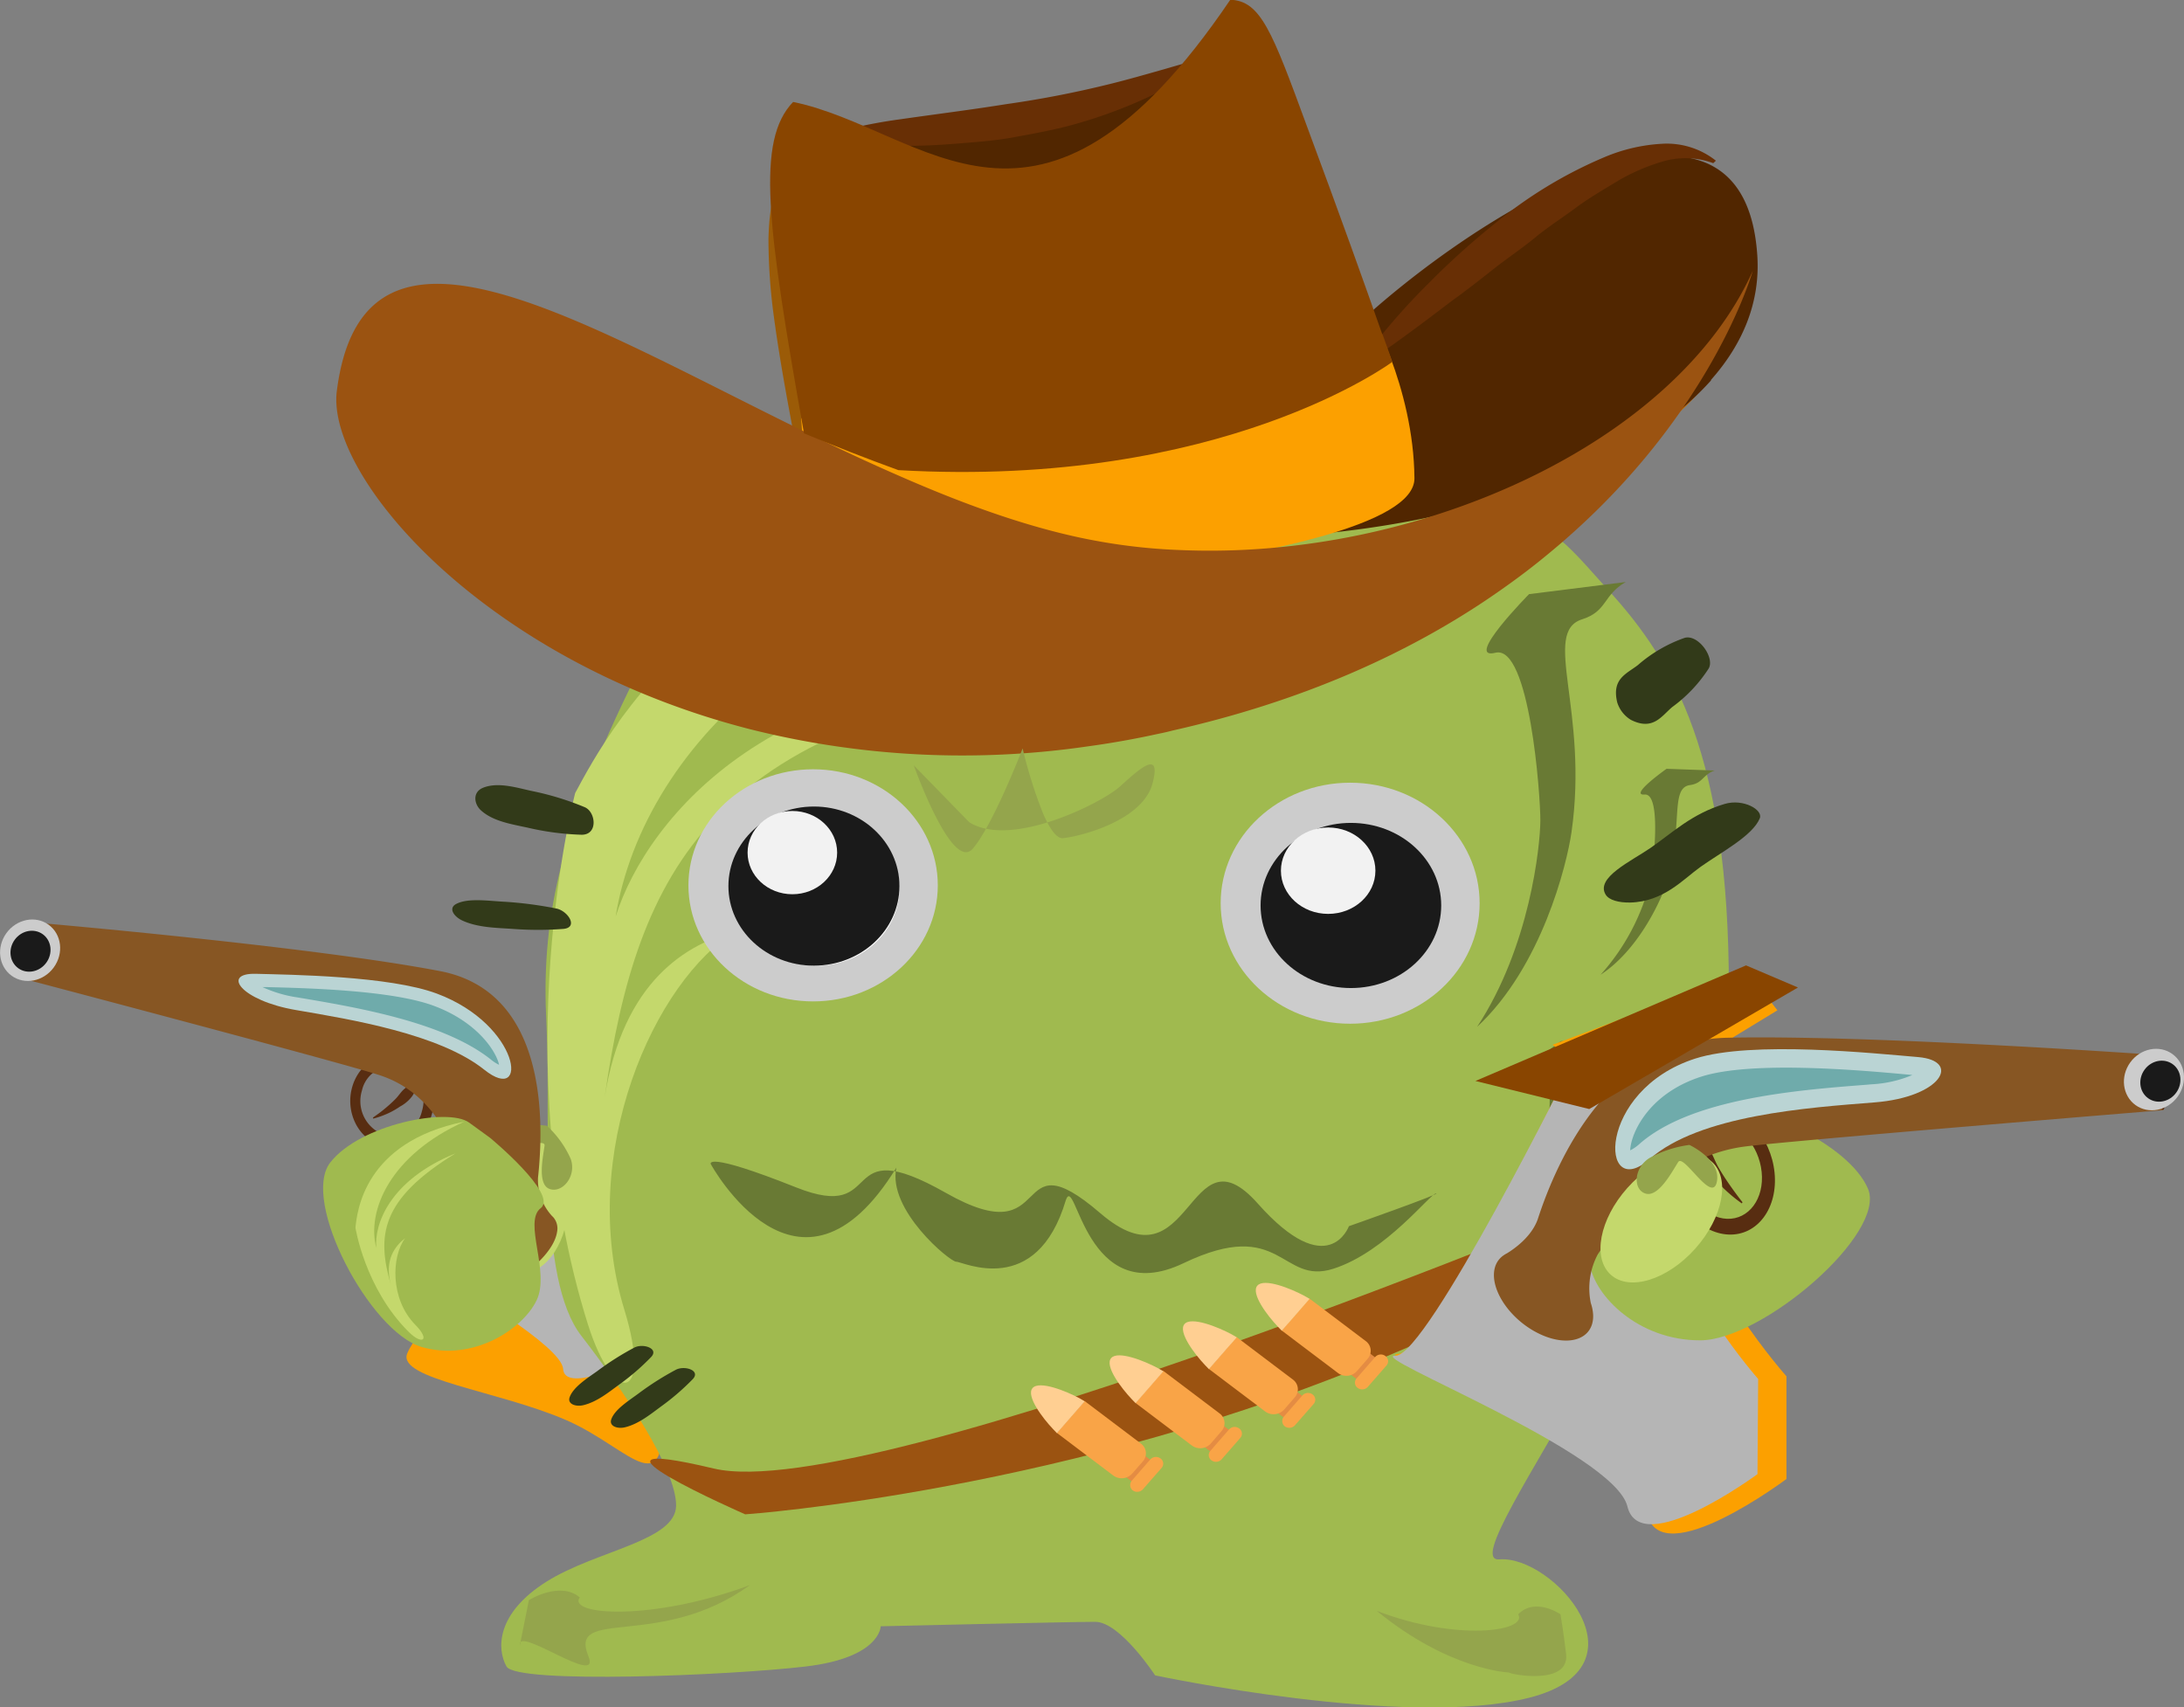 <svg xmlns="http://www.w3.org/2000/svg" viewBox="0 0 318.96 249.35"><rect x="0" y="0" width="318.96" height="249.35" fill="#808080" stroke="none"/><defs><style>.cls-1{isolation:isolate;}.cls-2{fill:#fca000;}.cls-3{fill:#b5b5b5;mix-blend-mode:multiply;}.cls-4{fill:#a0ba4f;}.cls-5{fill:#697a34;}.cls-6{fill:#94a54c;}.cls-7{fill:#c4d86c;}.cls-8{fill:#323a19;}.cls-9{fill:#ccc;}.cls-10{fill:#fff;}.cls-11{fill:#1a1a1a;}.cls-12{fill:#f2f2f2;}.cls-13{fill:#582d11;}.cls-14{fill:#875623;}.cls-15{fill:#bad4d4;}.cls-16{fill:#6fabab;}.cls-17{fill:#9b5b07;}.cls-18{fill:#512600;}.cls-19{fill:#90500f;}.cls-20{fill:#a96a31;}.cls-21{fill:#bd6600;}.cls-22{fill:#682f05;}.cls-23{fill:#9b5311;}.cls-24{fill:#894500;}.cls-25{fill:#e48c43;}.cls-26{fill:#f9a447;}.cls-27{fill:#ffcf92;}</style></defs><title>設施介紹-資產 2</title><g class="cls-1"><g id="圖層_2" data-name="圖層 2"><g id="圖層_1-2" data-name="圖層 1"><path class="cls-2" d="M91.2,160.45s-9.27,11.74-13.67,16.33S60.86,194,59.46,197.7s13.21,5.41,23.09,9.64S97.79,221,96.73,203.65,91.2,160.45,91.2,160.45Z"/><path class="cls-3" d="M83.52,172.06s-12.78,16.56-14.83,16.23S82,196.48,82.24,199.93s8.9-.66,8.9-.66l1.1-5.86s-4.49-6.76-4-11.14,1.17-9.52,1.17-9.52Z"/><path class="cls-4" d="M144.65,68s-40.08,7.17-51.74,30.63-13.84,36.5-13.11,50.84-1.46,37.15,5.1,45.62,13.84,19.55,13.84,24.77S87.09,226.41,79.8,231s-7.29,9.77-5.83,12.38,32.79,1.3,43.72,0,10.93-5.87,10.93-5.87,27.69-.65,31.33-.65,8.75,7.82,8.75,7.82,36.7,7.83,54.65,3.26,3.42-20.85-4.38-20.2,33.52-49.54,33.52-83.43-8-47.58-17.49-58S224.8,72,183.27,68,144.65,68,144.65,68Z"/><path class="cls-5" d="M237.43,85c-3.35,1.92-2.66,4.27-6.38,5.45-5.94,1.89,1,13.34-1.54,31.08-.68,4.73-4.36,19.68-13.79,28.44,7.72-11.72,9.22-26.45,9.24-30.12s-1.57-25.75-6.56-24.52c-4.69,1.16,4.91-8.56,4.91-8.56Z"/><path class="cls-5" d="M235,152.29c-1.8.66-1.69,1.86-3.6,2.13-3.07.43-.77,6.56-3.68,15-.77,2.24-4,9.2-9.37,12.69a32.15,32.15,0,0,0,7.32-13.88c.36-1.78,1.66-12.63-.88-12.44-2.38.18,3.19-3.75,3.19-3.75Z"/><path class="cls-5" d="M250.41,112.53c-1.81.66-1.69,1.86-3.61,2.13-3.07.43-.76,6.56-3.67,15-.78,2.24-4,9.2-9.37,12.69a32.08,32.08,0,0,0,7.31-13.87c.36-1.79,1.67-12.64-.87-12.44-2.39.18,3.19-3.76,3.19-3.76Z"/><path class="cls-6" d="M75.92,240.29c-.49-3,12,6.31,10,1.56C83,234.64,96.41,241,109.51,231.5c-14.27,5.29-26.69,4.41-24.84,1.79-2.89-2.44-7.43.4-7.43.4Z"/><path class="cls-6" d="M220.36,244.26s-8.69-.32-19.29-9c11.72,4.5,22.11,3,20.65.5,2.5-2.55,6.18,0,6.18,0s.49,2.94.82,5.81C229.25,246.18,220.65,244.56,220.36,244.26Z"/><path class="cls-7" d="M84,115.82c4.62-8.55,25.64-49.51,84-33.85-47.22-.43-74,26.63-78.09,51.89,4.67-14.75,23.89-37.29,65.54-35.17-51.31,7-62.36,28-67.14,61.56,2.73-17.07,12-22.4,19.22-24.3-11.93,7.17-23.33,32.59-16.34,55.35,4.09,13.31-1.49,14.26-5.32,2.14C73.75,154.91,84,115.82,84,115.82Z"/><path class="cls-8" d="M244.22,103.26a21.09,21.09,0,0,0,5.33-5.64c.9-1.59-1.53-5-3.5-4.47a20.84,20.84,0,0,0-6.87,4c-1.71,1.3-3.8,2-3,5.41a4.57,4.57,0,0,0,2,2.57C241.42,106.77,242.67,104.56,244.22,103.26Z"/><path class="cls-8" d="M251.88,117.41c-4.78,1.42-7.66,4.23-10.81,6.41-2.81,1.94-8.1,4.35-6.57,6.84.49.8,1.92,1.18,3.57,1.15,4.91-.11,7.78-3.43,10.27-5.2,3-2.14,7.62-4.53,8.67-7.11C257.51,118.27,254.59,116.6,251.88,117.41Z"/><path class="cls-8" d="M85.38,117.88a41.49,41.49,0,0,0-7.62-2.34c-2.19-.46-5-1.4-7.24-.48-1.54.65-1.28,2.36-.31,3.26,1.8,1.67,4.62,2.06,7,2.59a39.3,39.3,0,0,0,7.75,1C87.4,121.9,87,118.54,85.38,117.88Z"/><path class="cls-8" d="M81.22,132.68a56.35,56.35,0,0,0-7.81-1c-2.16-.12-5.11-.55-6.79.34-1.18.62-.33,1.84.88,2.41,2.25,1.05,5,1.07,7.37,1.23a48.56,48.56,0,0,0,7.44,0C84.52,135.43,82.92,133,81.22,132.68Z"/><path class="cls-8" d="M92.62,196.82a41.32,41.32,0,0,0-5.43,3.45c-1.41,1-3.49,2.32-4,3.8-.35,1,.92,1.41,2,1.15,2-.48,3.72-1.9,5.31-3.06a34.06,34.06,0,0,0,4.56-3.94C96.34,196.93,93.87,196.14,92.62,196.82Z"/><path class="cls-8" d="M98.7,200.05a42,42,0,0,0-5.43,3.45c-1.41,1.05-3.49,2.32-4,3.8-.34,1,.93,1.41,2,1.15,2-.48,3.72-1.9,5.3-3.06a34.89,34.89,0,0,0,4.57-3.94C102.42,200.16,100,199.37,98.7,200.05Z"/><ellipse class="cls-9" cx="118.75" cy="129.3" rx="18.21" ry="16.95"/><ellipse class="cls-10" cx="119.22" cy="129.74" rx="12.14" ry="11.3"/><ellipse class="cls-11" cx="118.87" cy="129.41" rx="12.49" ry="11.62"/><ellipse class="cls-12" cx="115.72" cy="124.52" rx="6.54" ry="6.08"/><ellipse class="cls-9" cx="197.18" cy="131.91" rx="18.91" ry="17.6"/><ellipse class="cls-10" cx="197.66" cy="132.36" rx="12.6" ry="11.73"/><path class="cls-5" d="M103.8,170s12.88,23.68,27.11.53c-1.35,6.17,7.88,13.79,8.75,13.74s11.71,5.45,16-9c1.48-4.15,2.78,16.11,17.19,9.21s14.18,3.28,21.89.81,14.14-11,15-11S197,179.08,197,179.08s-3,8.3-13.32-3.32-9.51,13-23,1.41-6.21,6.31-22.53-2.95-8.45,4.54-21.89-.81S103.8,170,103.8,170Z"/><ellipse class="cls-7" cx="76.04" cy="175.25" rx="7" ry="10.75"/><path class="cls-6" d="M79.88,164.42s-5.26-.93-6.87,2,6.69-.58,6.52.87-1.15,5.67.73,6.35,4-1.9,3.08-4.41A14.72,14.72,0,0,0,79.88,164.42Z"/><path class="cls-13" d="M51.43,158.78c1-3.56,4.42-5.55,7.63-4.45s5,4.89,4,8.44-4.42,5.55-7.63,4.45S50.43,162.33,51.43,158.78Zm1.43.49a5.22,5.22,0,0,0,3,6.37,4.55,4.55,0,0,0,5.76-3.36,5.21,5.21,0,0,0-3-6.37A4.53,4.53,0,0,0,52.86,159.27Z"/><path class="cls-13" d="M60.8,157.74A12.92,12.92,0,0,0,59.09,159c-.52.42-.87,1.05-1.37,1.54a20.6,20.6,0,0,1-1.55,1.4c-.54.46-1.12.87-1.71,1.28l.06.15a13.69,13.69,0,0,0,2-.7,11.61,11.61,0,0,0,1.91-1.07,5.36,5.36,0,0,0,1.73-1.46,4,4,0,0,0,.76-2.35Z"/><path class="cls-14" d="M64.29,141.83c15.22,2.93,15.28,21,14.28,30.19h0a7.79,7.79,0,0,0,2.07,5.59,1.69,1.69,0,0,1,.26.28h0a2.5,2.5,0,0,1,.46,2c-.42,2.91-4.4,6.61-8.88,8.25s-7.77.61-7.35-2.31a5.1,5.1,0,0,1,.52-1.54h0a8.12,8.12,0,0,1,.89-1.42c2.25-3.87,2.08-6.52,2-7.12-1.38-7.67-4.76-16-13.06-18.71C50,155.22,2.14,142.61,2.14,142.61l4-7.78S45.6,138.24,64.29,141.83Z"/><path class="cls-15" d="M63.8,145.11c-6.94-2.59-21.3-2.75-26.42-2.89s-2.17,3.92,5.83,5.29,20.94,3.47,27.52,8.72S76.05,149.68,63.8,145.11Z"/><path class="cls-16" d="M72.88,155.51a6.19,6.19,0,0,1-1.19-.77c-6.82-5.44-19.45-7.59-27.81-9l-.55-.09a18.73,18.73,0,0,1-5-1.49l.59,0c6,.15,18.35.46,24.45,2.74C70,149.37,72.58,153.85,72.88,155.51Z"/><path class="cls-4" d="M71.57,166.17s10,8.27,7.4,10.27,1.41,9.26-.6,13.46-9.26,9-16.79,6.82-17.7-21.36-13.35-26.94,17.2-8.07,20.27-5.84Z"/><path class="cls-7" d="M51.91,179.29c.24-2.17,1.15-12.49,15.9-15.48-10.78,4.85-14.3,13-12.85,18.45-.33-3.42,1.91-9.89,11.57-13.82-11,6.74-11.52,12.06-9.44,19.22-1-3.67.62-5.7,2.08-6.83-2,2.67-2.23,8.9,1.51,12.68,2.19,2.22,1,3-1,1C53.27,188.12,51.91,179.29,51.91,179.29Z"/><ellipse class="cls-11" cx="197.29" cy="132.24" rx="13.19" ry="12.06"/><ellipse class="cls-12" cx="193.97" cy="127.16" rx="6.9" ry="6.31"/><path class="cls-17" d="M163.4,57a3.06,3.06,0,0,1,2.38,1.38,12.69,12.69,0,0,1,1.37,2.57c.75,1.78,1.35,3.61,2,5.43l3.58,11c2.26,7.35,4.51,14.71,6.64,22.1l-.31.1a65.11,65.11,0,0,1-5.43-10.34c-.81-1.75-1.44-3.56-2.16-5.34s-1.24-3.63-1.87-5.44-1.1-3.68-1.61-5.54-1-3.73-1.31-5.62l-1.1-5.56a16.25,16.25,0,0,0-.64-2.54,2.79,2.79,0,0,0-1.52-1.79Z"/><path class="cls-18" d="M145.66,17.32c18.63-2.8,26.44-7.15,31.07-7-27,38-42.63,17.35-60.9,13.84l0,0C120.23,19.73,129.56,19.73,145.66,17.32Z"/><path class="cls-19" d="M115.78,24.21c6.26.71,11.94,3.4,17.63,5.29s11.67,3.13,17.26,1.54S161,26.1,165.3,22.35a82.08,82.08,0,0,0,6-6.05c2-2.07,3.79-4.26,5.68-6.41a68.14,68.14,0,0,1-10.11,13.72c-4,4.18-9,8.05-15.42,9.79a24.88,24.88,0,0,1-9.83.49,37.52,37.52,0,0,1-9.11-2.66c-2.85-1.18-5.56-2.5-8.31-3.74A54.91,54.91,0,0,0,115.78,24.21Z"/><path class="cls-17" d="M116.86,68.38C115.46,61,114,53.57,113,46.11a84.63,84.63,0,0,1-.77-11.26c.11-3.69.45-7.78,3.4-10.77l.32.24a11.93,11.93,0,0,0-.89,5.29,43.31,43.31,0,0,0,.51,5.26l1.65,10.83.61,5.53c.08,1.87.32,3.73.3,5.62a48.76,48.76,0,0,1-.82,11.47Z"/><path class="cls-20" d="M52.29,59.72a10.38,10.38,0,0,0,1.83,6.37,28.42,28.42,0,0,0,4.2,5.45,57.61,57.61,0,0,0,11,8.68A105,105,0,0,0,95.21,91.81a136.43,136.43,0,0,0,28,5.2,152.35,152.35,0,0,0,28.49-.24A186.49,186.49,0,0,0,179.81,92a156,156,0,0,0,26.77-9.09,118.78,118.78,0,0,0,24.06-14.31,78.82,78.82,0,0,0,19.13-20.23l.53.21c-4.13,8.49-10.5,15.74-17.6,22.1a110.53,110.53,0,0,1-24,16c-17.42,8.64-36.81,13.43-56.39,15.46-19.62,1.83-39.85.1-58.57-6.32A99.79,99.79,0,0,1,67.54,82.46a58.6,58.6,0,0,1-10.7-9.85,28.87,28.87,0,0,1-3.92-6,11.16,11.16,0,0,1-1.19-6.95Z"/><path class="cls-21" d="M249.38,25.17A14.19,14.19,0,0,1,253.66,31a25.23,25.23,0,0,1,1.82,6.81,22.73,22.73,0,0,1-3.11,13.81,40.68,40.68,0,0,1-10.09,11.09,75.24,75.24,0,0,1-13.18,8.2c-9.36,4.71-19.68,7.73-30.15,9.81a139,139,0,0,1-32.11,2.51,120.36,120.36,0,0,1-31.49-6.16c-10-3.26-19.69-7.08-29.16-11.14S87.25,57.82,77.33,55.16c-4.89-1.29-10.15-2.31-15-1.12a11.86,11.86,0,0,0-6.09,3.7A17,17,0,0,0,53,63.86l-.27,0a17,17,0,0,1,3-6.36A12.36,12.36,0,0,1,62,53.32c5.16-1.45,10.64-.55,15.7.59,10.21,2.51,19.77,6.53,29.38,10.29S126.3,71.86,136.23,75A117.14,117.14,0,0,0,167,80.79a136.63,136.63,0,0,0,31.42-2.24A123.92,123.92,0,0,0,228,69.24c9.16-4.37,17.9-10.17,23-18.23a21.89,21.89,0,0,0,3.53-13.14,24.68,24.68,0,0,0-1.48-6.7,13.74,13.74,0,0,0-3.92-5.83Z"/><path class="cls-18" d="M256.64,37.27c.46,6.8-2.07,12.92-6.76,18.21a0,0,0,0,1,0,0s0,.05,0,.08c-16,18-57,26.71-91.66,21.68,25.83-.68,37.71-12.42,37.71-12.42s-.53-2.76-1.75-8.43c-.24-1.24-.53-2.61-.88-4.12v0C209.08,35.1,254.45,4.54,256.64,37.27Z"/><path class="cls-22" d="M198.52,53.15a96.63,96.63,0,0,1,10.06-11.72A113.7,113.7,0,0,1,220.41,31a64.4,64.4,0,0,1,14.06-8.11A25,25,0,0,1,242.69,21a11.54,11.54,0,0,1,7.91,2.47l-.39.36a11.71,11.71,0,0,0-7.39-.24,28.88,28.88,0,0,0-6.49,2.8c-2.06,1.25-4.19,2.47-6.17,3.94s-4.1,2.82-6,4.39-4.05,3-6.05,4.58-4,3.15-6.12,4.67c-4.12,3.15-8.28,6.27-12.95,9.42Z"/><path class="cls-22" d="M116.68,22.45a14.94,14.94,0,0,1,6.87-3.52,73.6,73.6,0,0,1,7.78-1.49c5.22-.75,10.44-1.4,15.62-2.23a149.79,149.79,0,0,0,15.38-3c2.53-.63,5-1.34,7.54-2.06s5-1.57,7.78-1.6l0,.49a68.82,68.82,0,0,0-6.8,3.56,65.83,65.83,0,0,1-7.22,3.31,69.93,69.93,0,0,1-7.7,2.51c-2.6.67-5.37,1.17-8,1.65s-5.33.67-8,.89-5.28.36-7.9.33-5.17,0-7.62.16a19.58,19.58,0,0,0-7.33,1.35Z"/><path class="cls-2" d="M117,61.08,119,87.85s87.68-4.52,87.57-18-6.82-24.91-6.82-24.91Z"/><path class="cls-23" d="M171.17,106.71c-.95.26-1.94.44-2.93.66q-4.71,1-9.28,1.62a127.1,127.1,0,0,1-49.57-2.53c-38.86-10-61.77-36.91-60.2-49.35,3.78-29.78,34-10.89,68.08,5.82,4.71,2.34,9.5,4.59,14.29,6.67,9.78,4.28,19.63,7.82,29,9.47a84.43,84.43,0,0,0,12,1.27c34.53,1.44,72.07-15.5,83.42-40.78-.59,2-7.23,22.85-30.13,41.55-2.74,2.27-5.73,4.46-8.93,6.61C205.28,95.5,190.29,102.41,171.17,106.71Z"/><path class="cls-24" d="M201.92,48.85c.55,1.47,1,2.81,1.42,4,0,0-24.81,18.52-72.14,15.81-4.63-1.68-9.25-3.49-13.78-5.37-5.43-30.56-7-42.78-1.59-48.4l0,0c19.2,3.92,35.72,26.64,63.85-14.93,4.44.18,6.09,4.59,11.18,18.45,4.92,13.24,8.53,23.34,11,30.37Z"/><path class="cls-23" d="M237.52,174s-110,46-133.28,40.47,4.59,6.69,4.59,6.69,47.75-3.3,94.89-23.59,46-16,46-16l-6.28-9.92"/><polygon class="cls-2" points="226.75 152.58 255.2 141.91 259.58 147.55 236.85 161.41 226.75 152.58"/><path class="cls-2" d="M231.49,151.46s-22.41,46.28-27.31,46.28,34.31,15,36.41,23.46S260.9,216,260.9,216V201s-13.31-15-14-26.07-1.4-24.12-1.4-24.12Z"/><path class="cls-3" d="M229.62,155.3S208.39,198.07,203.81,198s31.95,14.09,33.86,22,19-4.71,19-4.71l.1-13.9s-12.33-14-12.91-24.24-1.15-22.36-1.15-22.36Z"/><path class="cls-4" d="M248.29,163.85s-14,5.21-11.9,7.82-4.9,8.47-4.2,13,7,11.08,16.1,11.08,27.31-15.64,24.51-22.16-16.11-12.38-20.31-11.08Z"/><path class="cls-13" d="M252.46,180.3c-4.23-.17-8.1-4.5-8.64-9.67s2.48-9.23,6.71-9.07,8.1,4.51,8.63,9.67S256.69,180.47,252.46,180.3Zm-1.7-16.44c-3.19-.12-5.46,2.95-5.06,6.84s3.33,7.18,6.52,7.3,5.46-2.94,5.06-6.84S254,164,250.76,163.86Z"/><path class="cls-13" d="M247.67,165.17a25,25,0,0,1,1.88,2.54c.56.82.88,1.82,1.39,2.72s1.07,1.76,1.67,2.62,1.22,1.7,1.87,2.53l-.1.17a22.24,22.24,0,0,1-2.37-1.93,21.38,21.38,0,0,1-2.17-2.36,10.26,10.26,0,0,1-1.87-2.79,6.62,6.62,0,0,1-.48-3.47Z"/><path class="cls-14" d="M252.19,151.56c-16.94.39-24.71,17.57-27.61,26.5h0c-.93,2.63-3.54,4.4-4.53,5a2.5,2.5,0,0,0-.39.23h0a3.15,3.15,0,0,0-1.33,1.8c-.81,2.84,1.71,7,5.63,9.26s7.75,1.79,8.56-1a4.2,4.2,0,0,0,.13-1.55h0a6.32,6.32,0,0,0-.32-1.49,10.57,10.57,0,0,1,1-7.09c4.69-7.09,11.75-14.5,21.45-15.77,6.45-.84,61.15-5.32,61.15-5.32l-.83-8.05S273,151.08,252.19,151.56Z"/><path class="cls-15" d="M247.58,154.6c8.23-2.64,26.16-.76,32.54-.22s3.42,5.85-6.34,6.62-25.58,1.85-32.88,8.29S233.07,159.27,247.58,154.6Z"/><path class="cls-16" d="M238.08,168c.07-2.31,2.52-8.24,10.37-10.76,7.23-2.32,22.68-1,30.1-.31l.74.07a17.71,17.71,0,0,1-6,1.36l-.68.06c-10.21.79-25.63,2-33.19,8.66A5.7,5.7,0,0,1,238.08,168Z"/><path class="cls-13" d="M316.08,158.08c.23,2.22.15,4-.17,4s-.77-1.82-1-4.05-.16-4,.16-4S315.85,155.86,316.08,158.08Z"/><ellipse class="cls-7" cx="242.63" cy="177.93" rx="11.07" ry="6.65" transform="translate(-51.66 240.56) rotate(-48.27)"/><path class="cls-6" d="M246.73,167.21s4.69,2.18,4,5.41-4.82-4.16-5.63-2.92-2.82,5.14-4.72,4.63-1.84-3.71.5-5.2A16.58,16.58,0,0,1,246.73,167.21Z"/><polygon class="cls-25" points="168.8 213.81 166.06 216.95 163.23 214.81 165.97 211.67 168.8 213.81"/><path class="cls-26" d="M168,213.14l-2.73,3.13a1,1,0,0,0,.15,1.39,1.12,1.12,0,0,0,1.49-.15l2.73-3.12a.94.94,0,0,0-.15-1.39A1.12,1.12,0,0,0,168,213.14Z"/><path class="cls-26" d="M154.35,209.27l8.22,6.21a2.07,2.07,0,0,0,2.77-.26l1.58-1.81a1.76,1.76,0,0,0-.29-2.58l-8.22-6.21Z"/><path class="cls-27" d="M157.68,204.22c-2-1.07-5.89-2.64-6.88-1.5s1.45,4.37,3,6l.56.59,4.06-4.65Z"/><polygon class="cls-25" points="180.28 209.42 177.54 212.56 174.71 210.42 177.45 207.28 180.28 209.42"/><path class="cls-26" d="M179.5,208.76l-2.73,3.13a.93.93,0,0,0,.15,1.38,1.11,1.11,0,0,0,1.49-.14l2.73-3.13a.93.93,0,0,0-.16-1.38A1.1,1.1,0,0,0,179.5,208.76Z"/><path class="cls-26" d="M165.83,204.89l8.22,6.21a2.07,2.07,0,0,0,2.77-.27L178.4,209a1.76,1.76,0,0,0-.29-2.58l-8.22-6.21Z"/><path class="cls-27" d="M169.16,199.84c-2-1.08-5.89-2.64-6.88-1.5s1.45,4.36,3,6l.57.59,4.06-4.66Z"/><polygon class="cls-25" points="190.99 204.46 188.25 207.6 185.42 205.46 188.16 202.32 190.99 204.46"/><path class="cls-26" d="M190.21,203.79l-2.73,3.13a1,1,0,0,0,.15,1.39,1.12,1.12,0,0,0,1.49-.15l2.73-3.12a.94.94,0,0,0-.16-1.39A1.11,1.11,0,0,0,190.21,203.79Z"/><path class="cls-26" d="M176.54,199.92l8.22,6.21a2.07,2.07,0,0,0,2.77-.26l1.58-1.81a1.76,1.76,0,0,0-.29-2.58l-8.22-6.21Z"/><path class="cls-27" d="M179.87,194.87c-2-1.07-5.89-2.64-6.88-1.5s1.45,4.37,3,6l.57.59,4.06-4.65Z"/><polygon class="cls-24" points="215.48 157.87 255 140.99 262.58 144.22 232.1 161.97 215.48 157.87"/><polygon class="cls-25" points="201.63 198.84 198.89 201.98 196.06 199.84 198.8 196.7 201.63 198.84"/><path class="cls-26" d="M200.84,198.18l-2.72,3.13a.93.93,0,0,0,.15,1.38,1.11,1.11,0,0,0,1.49-.14l2.73-3.13a.93.93,0,0,0-.16-1.38A1.11,1.11,0,0,0,200.84,198.18Z"/><path class="cls-26" d="M187.18,194.31l8.22,6.21a2.05,2.05,0,0,0,2.76-.27l1.58-1.81a1.75,1.75,0,0,0-.28-2.58l-8.22-6.21Z"/><path class="cls-27" d="M190.51,189.26c-2-1.08-5.89-2.64-6.88-1.5s1.44,4.36,3,6l.57.59,4.06-4.66Z"/><ellipse class="cls-9" cx="314.58" cy="157.69" rx="4.6" ry="4.27" transform="translate(2.12 319.53) rotate(-54.01)"/><ellipse class="cls-11" cx="314.64" cy="157.83" rx="3.06" ry="2.85" transform="matrix(0.59, -0.81, 0.81, 0.59, 2.03, 319.64)"/><ellipse class="cls-9" cx="4.39" cy="138.79" rx="4.6" ry="4.27" transform="translate(-110.48 60.77) rotate(-54.01)"/><ellipse class="cls-11" cx="4.45" cy="138.93" rx="3.06" ry="2.85" transform="translate(-110.57 60.88) rotate(-54.01)"/><path class="cls-6" d="M133.45,111.77s2.53,7.11,5.11,10.69c1.26,1.75,2.54,2.65,3.54,1.45,2.35-2.79,5.39-10,6.65-13.1.38-.93.6-1.51.6-1.51a68.17,68.17,0,0,0,3,9.55c.92,2.1,1.94,3.67,2.92,3.56,2.78-.31,11.64-2.64,13.05-8s-2.34-1.7-4.87.55-15.74,9-21.9,5.12"/></g></g></g></svg>